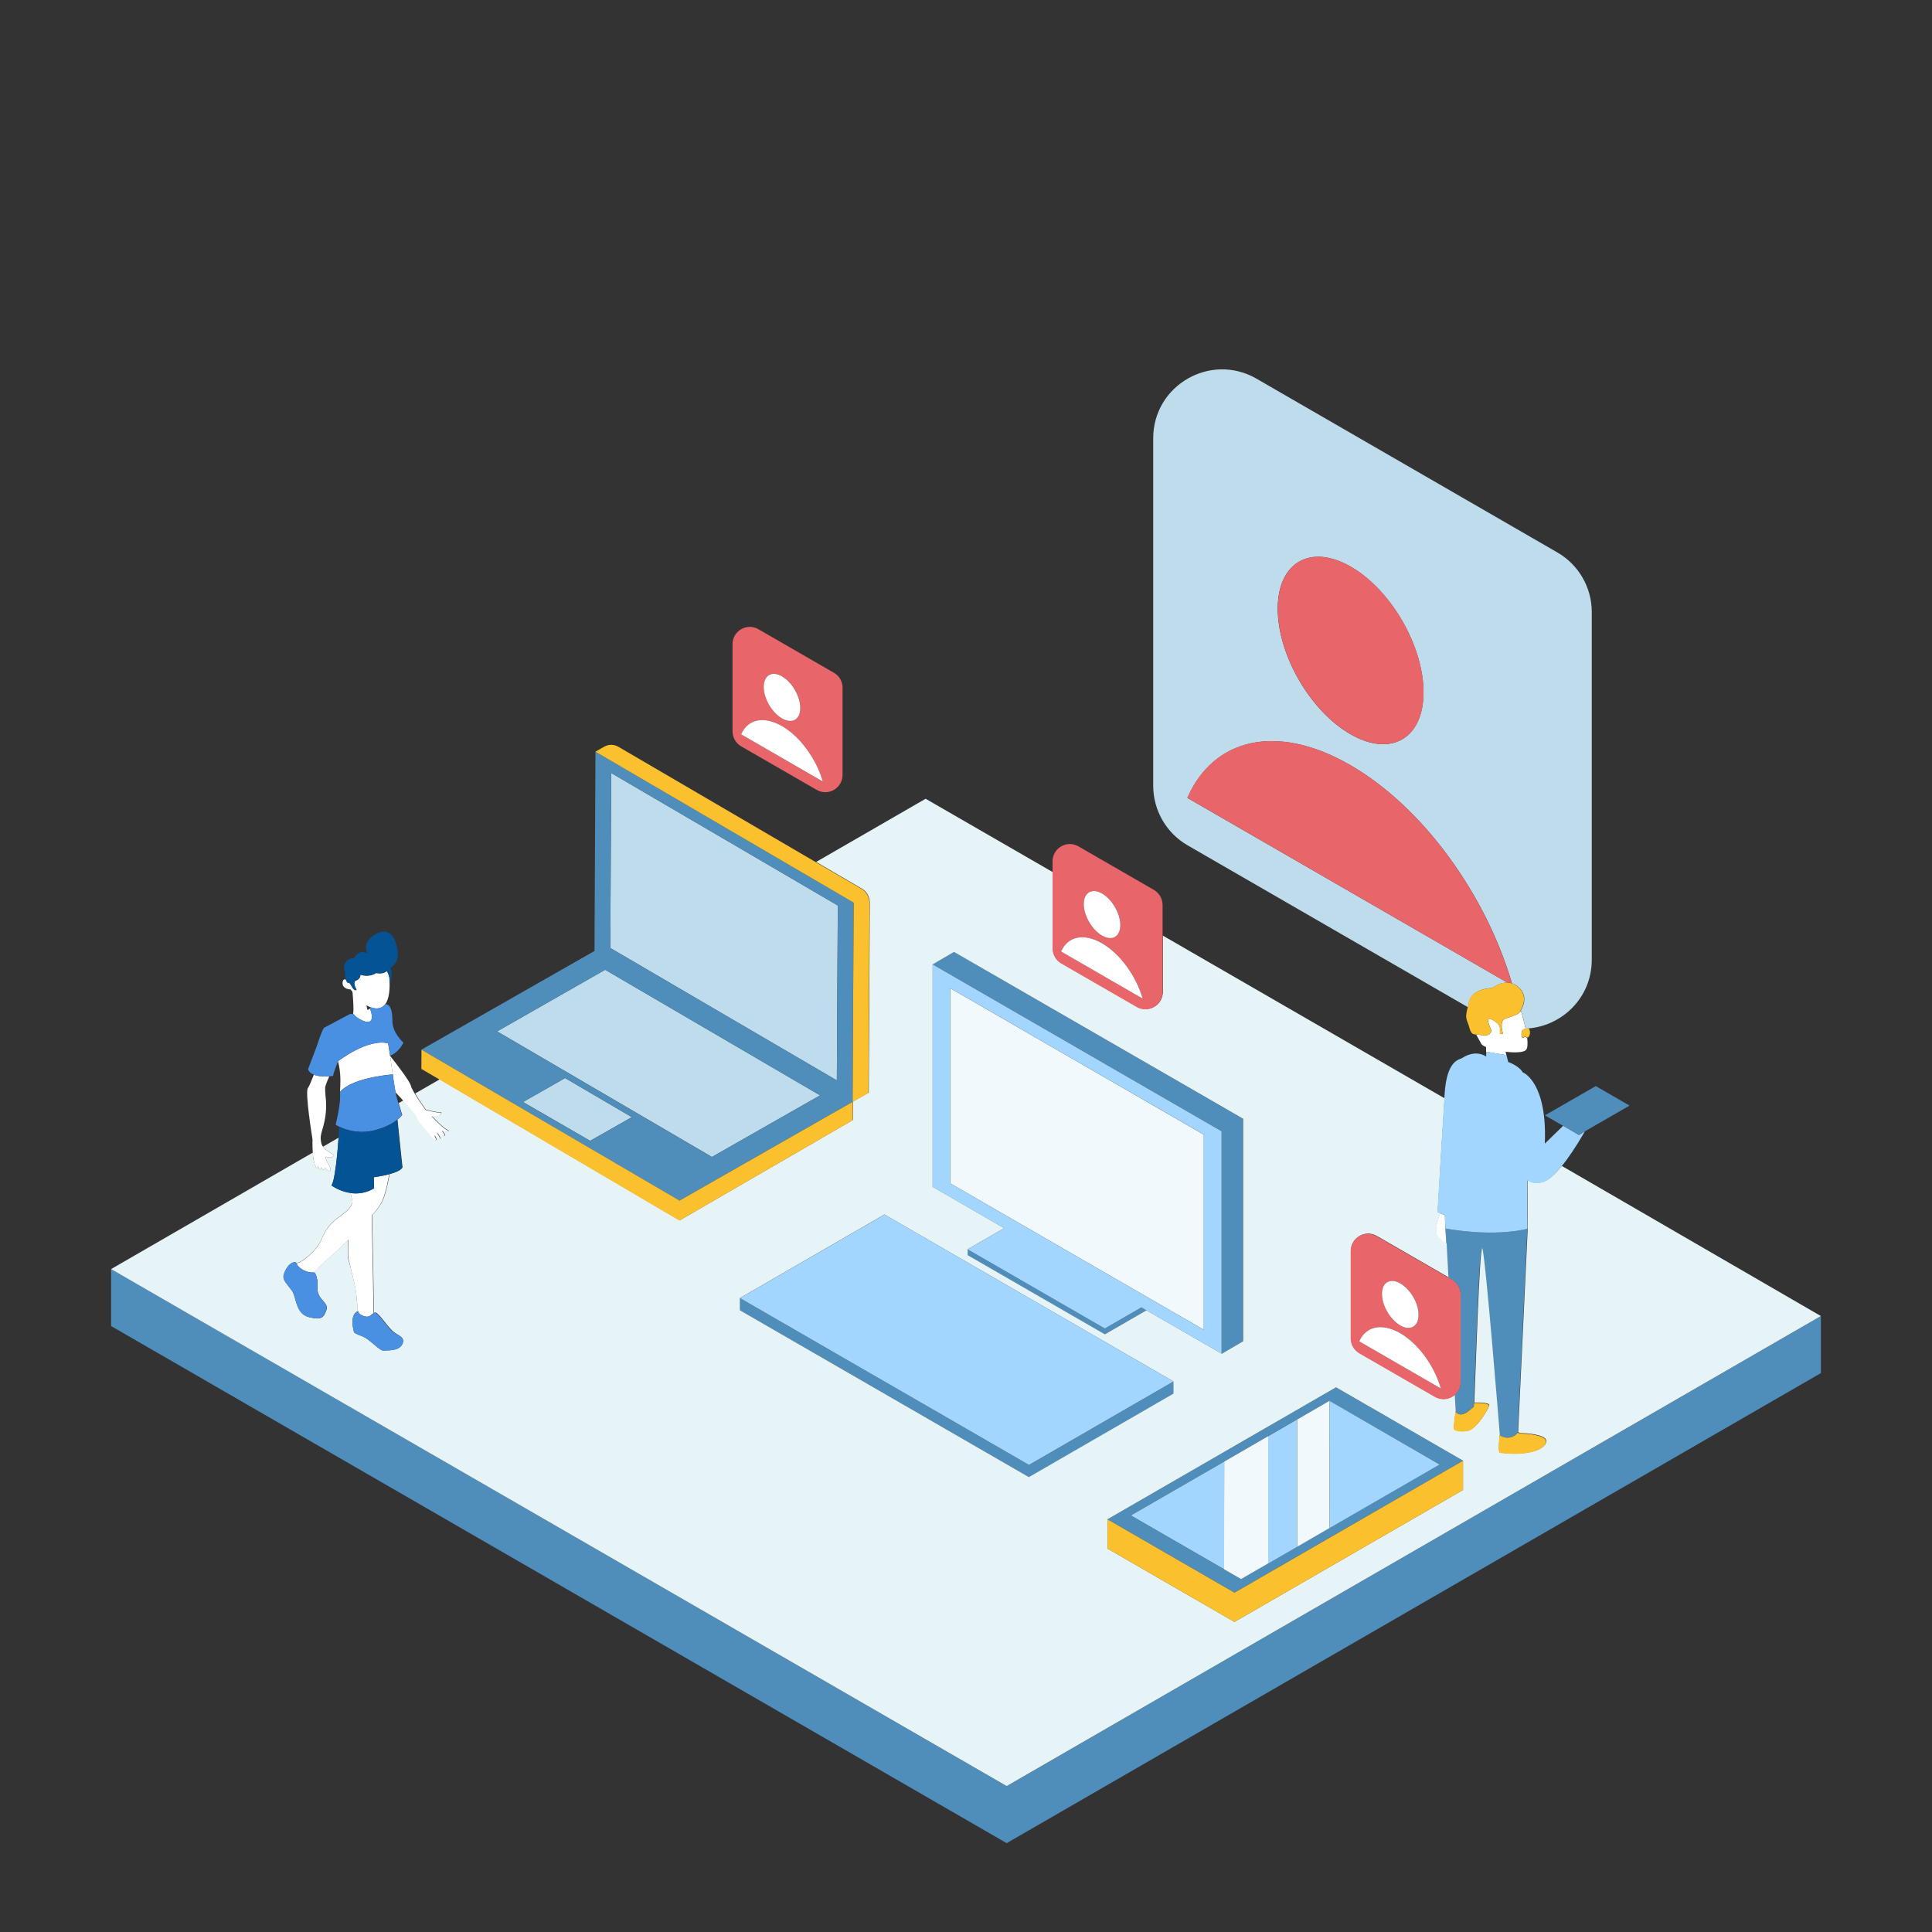 <svg xmlns="http://www.w3.org/2000/svg" width="136" height="136" viewBox="0 0 136 136" fill="none">
  <rect x="0" y="0" width="136" height="136" fill="#333333" stroke="none"/>
  <path d="M128.18 92.644V96.656L70.863 129.745L7.82 93.344V89.332L70.863 125.733L128.18 92.644ZM102.986 102.823L86.897 112.112L77.962 106.951L94.051 97.662L102.986 102.823ZM87.367 111.16L101.341 103.089L93.575 98.607L79.601 106.679L87.367 111.16ZM72.434 103.123L52.088 91.379V92.236L72.434 103.979L82.607 98.104V97.247L72.434 103.123ZM87.503 78.758V94.419L86 95.296V79.635L65.654 67.885L67.157 67.008L87.503 78.758ZM80.703 92.236L77.772 93.929L68.109 88.353V87.945L77.772 93.521L80.349 92.032L76.67 89.903L80.703 92.236ZM101.749 86.483L101.728 86.136L101.932 89.931L102.211 90.094C102.585 90.311 102.816 90.713 102.816 91.148V97.281C102.816 97.669 102.64 97.995 102.381 98.213L102.442 99.355C102.932 99.988 103.707 98.954 103.734 99.036C103.762 99.117 104.108 87.673 104.312 87.897C104.516 88.129 105.55 101.021 105.55 101.021C106.325 101.511 106.842 100.851 106.842 100.851L107.522 86.347L107.515 86.497C105.53 86.952 103.231 86.735 101.749 86.483ZM112.33 76.453L108.753 78.513L111.133 79.887L114.71 77.827L112.33 76.453Z" fill="#4F8EBA"/>
  <path d="M25.915 92.675C25.922 92.675 25.922 92.675 25.929 92.675C25.936 92.675 25.942 92.675 25.949 92.668C25.936 92.668 25.929 92.668 25.915 92.675ZM25.97 92.654C25.97 92.654 25.963 92.654 25.963 92.661C25.956 92.661 25.956 92.661 25.949 92.668C25.956 92.661 25.963 92.661 25.97 92.654ZM26.33 83.644C26.289 83.671 26.241 83.692 26.201 83.719C26.248 83.699 26.289 83.671 26.33 83.644ZM26.003 92.641C25.997 92.641 25.997 92.647 25.99 92.647C25.983 92.647 25.983 92.654 25.976 92.654C25.99 92.647 25.997 92.647 26.003 92.641ZM26.167 83.739C26.133 83.753 26.105 83.767 26.072 83.787C26.099 83.767 26.133 83.753 26.167 83.739ZM25.698 79.666C25.711 79.666 25.725 79.666 25.745 79.666C25.732 79.666 25.711 79.666 25.698 79.666ZM25.364 83.984C25.398 83.977 25.439 83.971 25.473 83.964C25.439 83.977 25.398 83.984 25.364 83.984ZM25.31 83.991C25.29 83.991 25.269 83.998 25.249 83.998C25.269 83.998 25.29 83.998 25.31 83.991ZM26.072 92.6C26.058 92.607 26.051 92.613 26.044 92.62C26.044 92.62 26.038 92.62 26.038 92.627C26.051 92.613 26.065 92.607 26.072 92.6ZM25.908 92.675C25.888 92.681 25.867 92.681 25.847 92.681C25.861 92.681 25.867 92.681 25.881 92.681C25.888 92.681 25.888 92.681 25.895 92.681C25.901 92.675 25.901 92.675 25.908 92.675ZM26.745 82.794H26.738C26.738 82.794 26.738 82.794 26.745 82.794ZM26.84 82.774C26.833 82.774 26.826 82.774 26.82 82.781C26.82 82.781 26.826 82.781 26.84 82.774ZM26.412 82.849C26.405 82.849 26.398 82.849 26.391 82.849C26.405 82.849 26.412 82.849 26.412 82.849ZM26.928 82.76C26.922 82.76 26.908 82.767 26.901 82.767C26.908 82.76 26.915 82.76 26.928 82.76ZM26.52 82.828C26.514 82.828 26.507 82.828 26.5 82.828C26.507 82.835 26.514 82.835 26.52 82.828ZM27.207 82.699C27.2 82.699 27.187 82.706 27.18 82.706C27.187 82.706 27.194 82.699 27.207 82.699ZM27.35 79.197C27.336 79.204 27.329 79.211 27.316 79.217C27.323 79.211 27.336 79.204 27.35 79.197ZM27.302 82.679C27.296 82.679 27.289 82.685 27.282 82.685C27.282 82.679 27.296 82.679 27.302 82.679ZM26.092 79.619C26.105 79.619 26.126 79.612 26.14 79.612C26.126 79.612 26.112 79.612 26.092 79.619ZM27.112 82.719C27.098 82.719 27.091 82.726 27.078 82.726C27.091 82.726 27.098 82.726 27.112 82.719ZM102.667 97.883C102.674 97.877 102.674 97.87 102.68 97.856C102.674 97.863 102.667 97.87 102.667 97.883ZM102.714 97.788C102.708 97.795 102.708 97.809 102.701 97.815C102.701 97.809 102.708 97.802 102.714 97.788ZM102.64 97.917C102.633 97.924 102.633 97.931 102.626 97.938C102.633 97.931 102.64 97.924 102.64 97.917ZM26.378 82.849C26.371 82.849 26.371 82.849 26.364 82.849C26.364 82.855 26.371 82.855 26.378 82.849ZM102.776 97.618C102.769 97.639 102.762 97.652 102.755 97.673C102.762 97.659 102.769 97.639 102.776 97.618ZM102.816 97.387C102.816 97.407 102.816 97.421 102.81 97.441C102.816 97.421 102.816 97.401 102.816 97.387ZM102.782 97.591C102.789 97.577 102.789 97.564 102.796 97.543C102.789 97.557 102.789 97.577 102.782 97.591ZM102.803 97.516C102.803 97.503 102.81 97.482 102.81 97.469C102.803 97.482 102.803 97.496 102.803 97.516ZM79.506 68.297C79.356 68.072 79.2 67.861 79.037 67.664C79.2 67.868 79.356 68.079 79.506 68.297ZM79.839 68.847C79.785 68.752 79.737 68.664 79.683 68.569C79.73 68.657 79.785 68.752 79.839 68.847ZM78.397 67.005C78.472 67.073 78.547 67.141 78.615 67.215C78.54 67.141 78.472 67.066 78.397 67.005ZM25.521 83.957C25.548 83.95 25.575 83.943 25.602 83.943C25.575 83.95 25.548 83.957 25.521 83.957ZM79.037 67.664C78.901 67.501 78.765 67.351 78.615 67.209C78.758 67.351 78.901 67.508 79.037 67.664ZM78.282 66.903C78.207 66.841 78.132 66.773 78.051 66.719C78.126 66.78 78.207 66.841 78.282 66.903ZM76.663 64.897C76.602 64.795 76.555 64.693 76.507 64.584C76.555 64.693 76.609 64.795 76.663 64.897ZM76.419 65.991C76.351 65.985 76.276 65.978 76.208 65.978C76.276 65.978 76.351 65.978 76.419 65.991ZM76.963 65.318C77.037 65.407 77.112 65.488 77.194 65.563C77.112 65.488 77.031 65.407 76.963 65.318ZM76.752 66.053C76.677 66.032 76.602 66.019 76.528 66.005C76.602 66.019 76.67 66.032 76.752 66.053ZM100.198 95.327C100.144 95.252 100.083 95.177 100.022 95.109C100.083 95.184 100.137 95.252 100.198 95.327ZM20.89 89.003C20.91 89.03 20.931 89.064 20.965 89.105C20.951 89.084 20.938 89.071 20.931 89.057C20.924 89.05 20.924 89.043 20.917 89.037C20.904 89.023 20.897 89.009 20.89 89.003ZM21.087 89.241C21.108 89.261 21.128 89.281 21.155 89.295C21.128 89.275 21.108 89.261 21.087 89.241ZM21.175 89.309C21.23 89.349 21.284 89.383 21.346 89.417C21.311 89.404 21.284 89.383 21.257 89.363C21.25 89.356 21.244 89.349 21.23 89.349C21.209 89.336 21.196 89.322 21.175 89.309ZM21.087 89.234C21.08 89.227 21.08 89.227 21.073 89.22C21.06 89.207 21.046 89.193 21.033 89.179C21.046 89.2 21.067 89.213 21.087 89.234ZM20.971 89.111L20.965 89.105C20.965 89.105 20.965 89.111 20.971 89.111ZM20.971 89.118C20.985 89.132 20.992 89.145 21.006 89.159L21.012 89.166C20.999 89.152 20.985 89.132 20.971 89.118ZM24.759 83.991C24.766 83.991 24.773 83.991 24.786 83.991C24.779 83.991 24.773 83.991 24.759 83.991ZM97.9 90.172C97.968 90.165 98.043 90.165 98.124 90.179C98.049 90.165 97.975 90.159 97.9 90.172ZM98.247 90.199C98.322 90.22 98.396 90.247 98.471 90.288C98.396 90.254 98.322 90.22 98.247 90.199ZM96.37 93.627C96.451 93.579 96.533 93.545 96.621 93.511C96.533 93.538 96.451 93.579 96.37 93.627ZM100.491 95.741C100.899 96.36 101.225 97.047 101.422 97.734C101.225 97.054 100.906 96.36 100.491 95.741ZM96.139 93.783C96.18 93.749 96.213 93.722 96.254 93.695C96.22 93.722 96.18 93.749 96.139 93.783ZM102.436 98.169L102.429 98.176C102.436 98.169 102.436 98.169 102.436 98.169ZM98.539 90.322C98.546 90.329 98.559 90.335 98.566 90.335C98.662 90.39 98.75 90.458 98.838 90.526C98.75 90.451 98.655 90.39 98.566 90.335C98.559 90.335 98.553 90.329 98.539 90.322ZM100.239 95.388C100.294 95.463 100.348 95.537 100.402 95.612C100.355 95.537 100.3 95.463 100.239 95.388ZM97.499 92.029C97.546 92.131 97.594 92.239 97.655 92.341C97.594 92.239 97.54 92.137 97.499 92.029ZM97.655 92.341C97.716 92.443 97.778 92.539 97.846 92.634C97.778 92.539 97.71 92.443 97.655 92.341ZM99.777 93.008C99.811 92.919 99.831 92.824 99.845 92.715C99.831 92.817 99.811 92.919 99.777 93.008ZM99.852 92.566C99.852 92.62 99.852 92.668 99.845 92.715C99.852 92.661 99.852 92.613 99.852 92.566C99.852 92.464 99.845 92.362 99.824 92.253C99.845 92.355 99.852 92.464 99.852 92.566ZM97.948 92.763C97.981 92.804 98.022 92.851 98.063 92.892C98.022 92.851 97.981 92.811 97.948 92.763ZM99.382 94.449C99.308 94.381 99.233 94.32 99.158 94.259C99.233 94.313 99.308 94.381 99.382 94.449ZM27.527 79.102C27.52 79.102 27.52 79.109 27.513 79.109C27.52 79.109 27.527 79.109 27.527 79.102ZM27.411 79.17C27.418 79.163 27.431 79.163 27.438 79.156C27.431 79.156 27.425 79.163 27.411 79.17ZM25.371 79.673C25.358 79.673 25.344 79.673 25.33 79.673C25.344 79.666 25.358 79.673 25.371 79.673ZM25.201 79.659C25.188 79.659 25.174 79.659 25.16 79.659C25.181 79.659 25.194 79.659 25.201 79.659ZM25.065 84.005C25.052 84.005 25.045 84.005 25.031 84.005C25.045 84.005 25.058 84.005 25.065 84.005ZM26.466 79.53C26.48 79.523 26.5 79.523 26.514 79.517C26.5 79.523 26.486 79.523 26.466 79.53ZM26.609 79.489C26.629 79.483 26.643 79.476 26.663 79.476C26.643 79.483 26.622 79.483 26.609 79.489ZM26.915 79.387C26.894 79.394 26.881 79.401 26.86 79.408C26.881 79.401 26.901 79.394 26.915 79.387ZM24.868 79.619C24.854 79.619 24.841 79.612 24.827 79.612C24.848 79.619 24.854 79.619 24.868 79.619ZM26.983 79.36C26.996 79.353 27.017 79.347 27.03 79.34C27.017 79.347 27.003 79.353 26.983 79.36ZM73.542 88.098L79.438 91.505L77.527 90.403L73.542 88.098ZM128.18 92.641L70.863 125.729L7.82 89.336L22.019 81.135C22.053 81.604 22.134 82.101 22.325 82.25C22.325 82.25 22.399 82.271 22.372 82.06C22.372 82.06 22.57 82.57 22.604 82.182C22.604 82.182 22.903 82.543 22.855 82.182C22.855 82.182 23.181 82.597 23.256 82.359C23.331 82.114 22.95 81.89 22.916 81.414C22.916 81.414 23.44 81.618 23.467 81.291C23.467 81.291 22.869 80.924 22.814 80.802C22.801 80.768 22.773 80.741 22.746 80.713L23.834 80.088C23.773 80.931 23.685 81.903 23.562 82.611C23.549 82.706 23.528 82.794 23.515 82.876C23.515 82.876 23.515 82.876 23.515 82.883C23.508 82.923 23.494 82.964 23.488 82.998C23.481 83.032 23.474 83.073 23.46 83.1V83.107C23.453 83.141 23.44 83.168 23.433 83.202C23.433 83.209 23.433 83.209 23.426 83.216C23.419 83.243 23.413 83.27 23.399 83.291V83.297C23.392 83.325 23.379 83.345 23.372 83.365C23.372 83.372 23.365 83.372 23.365 83.379C23.358 83.399 23.345 83.42 23.338 83.44C23.338 83.44 23.895 83.862 24.684 83.971C24.759 84.311 24.8 84.528 24.8 84.528C24.8 84.528 24.807 84.569 24.814 84.644C24.732 84.861 24.569 85.133 24.249 85.371C23.61 85.841 23.046 86.235 22.665 87.167C22.284 88.098 21.298 88.771 21.019 88.873C20.978 88.887 20.924 88.907 20.869 88.935C20.876 88.948 20.883 88.962 20.89 88.975C20.842 88.901 20.829 88.853 20.829 88.853C20.332 88.785 19.951 89.608 19.958 89.887C19.965 90.159 20.224 90.41 20.55 90.845C20.876 91.281 20.788 92.471 21.74 92.715C22.692 92.96 22.794 92.709 22.984 92.205C23.1 91.906 22.841 91.702 22.617 91.417C22.597 91.396 22.583 91.369 22.563 91.349C22.563 91.342 22.556 91.342 22.556 91.335C22.542 91.308 22.522 91.287 22.508 91.26C22.508 91.26 22.508 91.253 22.502 91.253C22.488 91.226 22.474 91.206 22.461 91.179C22.461 91.172 22.454 91.172 22.454 91.165C22.44 91.138 22.427 91.111 22.42 91.083C22.42 91.083 22.42 91.077 22.413 91.077C22.399 91.043 22.386 91.009 22.379 90.975C22.379 90.968 22.379 90.968 22.379 90.961C22.372 90.927 22.366 90.893 22.359 90.859C22.352 90.832 22.352 90.798 22.352 90.771C22.352 90.764 22.352 90.757 22.352 90.75C22.352 90.716 22.352 90.675 22.352 90.641C22.359 90.492 22.359 90.369 22.352 90.254C22.352 90.254 22.352 90.254 22.352 90.247C22.352 90.247 22.352 90.247 22.352 90.24C22.352 90.22 22.345 90.199 22.345 90.179C22.345 90.165 22.345 90.152 22.338 90.138C22.338 90.118 22.331 90.097 22.331 90.077C22.331 90.07 22.331 90.057 22.325 90.05C22.304 89.921 22.27 89.819 22.243 89.744C22.223 89.696 22.202 89.655 22.182 89.628C22.168 89.608 22.162 89.601 22.155 89.594C22.148 89.587 22.141 89.581 22.141 89.581C22.134 89.581 22.121 89.581 22.114 89.581C22.209 89.295 23.916 87.949 24.514 87.262C24.467 87.874 24.474 88.527 24.535 88.703C24.643 89.009 25.174 91.083 25.106 91.478C25.106 91.478 25.221 92.09 25.154 92.267C25.147 92.287 25.14 92.307 25.126 92.328C24.956 92.423 24.65 92.743 24.922 93.783C24.922 93.783 24.99 93.885 25.5 94.062C26.01 94.245 26.724 95.102 26.989 95.068C27.255 95.034 28.078 95.136 28.322 94.613C28.567 94.089 27.982 94.028 27.615 93.674C27.608 93.667 27.595 93.654 27.588 93.647C27.52 93.579 27.452 93.504 27.377 93.416C27.35 93.382 27.316 93.348 27.289 93.314C27.262 93.28 27.227 93.239 27.2 93.205C27.18 93.178 27.153 93.151 27.132 93.117C27.085 93.055 27.037 93.001 26.989 92.94C26.976 92.919 26.956 92.906 26.942 92.885C26.942 92.885 26.942 92.885 26.942 92.879C26.928 92.858 26.915 92.845 26.894 92.824C26.894 92.824 26.894 92.824 26.894 92.817C26.881 92.797 26.867 92.783 26.847 92.763C26.718 92.613 26.602 92.491 26.52 92.43C26.5 92.416 26.486 92.409 26.473 92.403C26.466 92.403 26.459 92.396 26.452 92.396C26.445 92.396 26.439 92.396 26.432 92.396C26.418 92.396 26.405 92.396 26.398 92.396H26.391C26.384 92.396 26.371 92.403 26.364 92.403H26.357C26.35 92.403 26.337 92.409 26.33 92.416C26.323 92.416 26.316 92.423 26.316 92.423C26.316 92.416 26.316 92.416 26.316 92.409C26.323 92.253 26.276 89.513 26.276 89.513L26.207 86.16C26.207 86.16 26.214 85.868 26.221 85.494C26.364 85.378 26.561 85.154 26.82 84.739C27.064 84.338 27.268 83.529 27.425 82.645C27.84 82.536 28.234 82.379 28.336 82.175L28.261 81.489L27.982 78.816C28.234 78.619 28.329 78.463 28.316 78.463C28.302 78.463 28.173 78.027 28.064 77.653L28.404 77.456C28.893 77.993 29.315 78.49 29.315 78.578C29.315 78.789 30.104 79.653 30.104 79.653C30.104 79.653 30.546 80.292 30.675 80.258C30.804 80.224 30.593 79.891 30.593 79.891C30.593 79.891 30.811 80.115 30.961 80.149C31.11 80.19 30.777 79.721 30.777 79.721C30.777 79.721 31.172 79.945 31.301 79.945C31.437 79.952 31.144 79.605 31.144 79.605C31.518 79.714 31.722 79.625 31.464 79.517C31.206 79.408 30.403 78.558 30.403 78.558C31.083 78.68 31.158 78.259 31.015 78.299C30.872 78.34 29.982 78.116 29.982 78.116C29.982 78.116 29.533 77.497 29.227 76.973L30.961 75.974L47.845 85.902L60.031 78.843L60.038 77.545L61.153 76.912L61.227 63.543C61.227 63.135 61.017 62.755 60.663 62.551L57.453 60.674L65.158 56.227L74.114 61.395V66.746C74.114 67.181 74.345 67.583 74.719 67.8L80.036 70.867C80.846 71.336 81.859 70.751 81.859 69.813V65.862L101.688 77.313C101.518 79.897 101.205 85.317 101.205 85.317L101.388 85.385C101.266 85.739 101.048 86.378 101.116 86.738C101.164 86.997 101.531 87.33 101.83 87.534L101.769 86.351L101.96 89.907L102.238 90.07L96.921 87.003C96.112 86.534 95.098 87.119 95.098 88.057V94.191C95.098 94.626 95.329 95.027 95.704 95.245L101.021 98.312C101.497 98.584 102.041 98.495 102.408 98.189L102.47 99.318C102.408 99.828 102.334 100.481 102.347 100.549C102.368 100.658 102.735 100.807 103.34 100.699C103.945 100.59 104.72 99.25 104.829 98.951C104.911 98.727 104.176 98.72 103.782 98.727C103.857 96.972 104.156 87.663 104.34 87.874C104.544 88.105 105.577 100.998 105.577 100.998C105.577 100.998 105.577 100.991 105.577 100.977C105.543 101.29 105.455 102.181 105.584 102.235C105.734 102.303 108.046 102.535 108.732 101.719C109.426 100.896 106.964 100.875 106.964 100.875C106.964 100.875 106.924 100.835 106.869 100.787L107.549 86.323C107.549 86.323 107.542 84.889 107.522 83.059C107.808 83.25 108.195 83.345 108.671 83.175C109.059 83.039 109.508 82.604 109.943 82.073L128.18 92.641ZM65.654 83.542L70.693 86.453L68.116 87.942V88.35L77.779 93.926L80.71 92.233L86.007 95.293L87.51 94.415V78.755L67.157 67.011L65.654 67.889V83.542ZM72.427 103.976L82.6 98.101V97.244L62.261 85.494L52.088 91.376V92.233L72.427 103.976ZM102.986 102.82L94.051 97.659L77.962 106.948V109.008L86.897 114.169L102.986 104.881V102.82Z" fill="#E6F4F7"/>
  <path d="M93.582 98.606L93.595 107.562L91.304 108.888V99.925L93.582 98.606ZM86.176 102.884L86.163 110.466L87.366 111.159L89.27 110.058V101.095L86.176 102.884ZM66.898 69.57V83.306L84.742 93.608V79.872L66.898 69.57Z" fill="#F2F9FD"/>
  <path d="M103.421 70.515C103.638 69.543 105.053 69.556 105.053 69.556C105.053 69.556 105.529 69.162 106.107 69.169L83.585 56.167C85.414 51.992 89.868 50.863 95.057 53.862C100.204 56.834 104.604 63.008 106.433 69.223C106.576 69.271 106.725 69.346 106.868 69.468C107.711 70.182 107.059 71.107 107.059 71.107C107.059 71.107 107.256 71.739 107.399 72.406C109.853 72.304 112.05 70.311 112.05 67.557V43.084C112.05 41.35 111.125 39.752 109.629 38.889L88.447 26.655C85.217 24.792 81.178 27.125 81.178 30.851V55.31C81.178 57.044 82.103 58.642 83.599 59.506L103.339 70.903C103.353 70.801 103.387 70.665 103.421 70.515ZM95.091 39.895C97.926 41.527 100.211 45.491 100.204 48.748C100.197 52.006 97.892 53.318 95.057 51.679C92.221 50.047 89.936 46.083 89.943 42.826C89.957 39.575 92.262 38.263 95.091 39.895ZM58.976 63.742L58.908 76.057L42.962 66.734L43.023 54.413L58.976 63.742ZM42.601 68.264L34.992 72.603L50.115 81.443L57.731 77.105L42.601 68.264ZM39.779 75.887L36.815 77.574L41.541 80.307L44.478 78.641L39.779 75.887Z" fill="#BEDCEB"/>
  <path d="M41.916 52.906L41.848 66.942L60.011 77.563L60.085 63.535L41.916 52.906ZM58.909 76.053L42.963 66.737L43.024 54.416L58.977 63.745L58.909 76.053ZM41.848 66.942L29.662 73.891L47.825 84.513L60.011 77.563L41.848 66.942ZM41.542 80.31L36.816 77.577L39.781 75.89L44.486 78.644L41.542 80.31ZM34.993 72.606L42.602 68.267L57.726 77.108L50.11 81.446L34.993 72.606Z" fill="#4F8EBA"/>
  <path d="M89.951 42.824C89.957 39.567 92.263 38.255 95.098 39.893C97.934 41.525 100.218 45.49 100.212 48.747C100.205 52.004 97.9 53.316 95.064 51.678C92.228 50.046 89.937 46.081 89.951 42.824ZM106.427 69.215C104.598 63 100.198 56.825 95.05 53.854C89.855 50.855 85.401 51.984 83.579 56.159L106.1 69.167C106.209 69.167 106.318 69.181 106.427 69.215ZM59.31 48.407V54.547C59.31 55.486 58.297 56.071 57.487 55.601L52.17 52.535C51.796 52.317 51.565 51.916 51.565 51.48V45.347C51.565 44.408 52.578 43.824 53.387 44.293L58.705 47.36C59.078 47.571 59.31 47.972 59.31 48.407ZM53.768 48.346C53.768 49.162 54.339 50.154 55.053 50.569C55.76 50.977 56.338 50.651 56.345 49.835C56.345 49.019 55.774 48.026 55.06 47.611C54.346 47.197 53.768 47.53 53.768 48.346ZM57.909 55.01C57.46 53.439 56.345 51.868 55.046 51.113C53.74 50.358 52.625 50.644 52.17 51.691L57.909 55.01ZM81.838 63.7V69.834C81.838 70.772 80.825 71.357 80.016 70.888L74.698 67.821C74.324 67.603 74.093 67.202 74.093 66.767V60.633C74.093 59.695 75.106 59.11 75.915 59.579L81.233 62.646C81.6 62.864 81.838 63.265 81.838 63.7ZM76.289 63.632C76.289 64.448 76.861 65.441 77.575 65.856C78.282 66.264 78.86 65.937 78.867 65.121C78.873 64.305 78.295 63.312 77.581 62.898C76.874 62.49 76.296 62.816 76.289 63.632ZM80.437 70.296C79.989 68.725 78.873 67.154 77.575 66.4C76.269 65.645 75.154 65.93 74.698 66.978L80.437 70.296ZM102.823 91.145V97.278C102.823 98.217 101.81 98.802 101 98.332L95.683 95.266C95.309 95.048 95.078 94.647 95.078 94.212V88.071C95.078 87.133 96.091 86.548 96.9 87.017L102.218 90.084C102.592 90.308 102.823 90.71 102.823 91.145ZM97.281 91.077C97.281 91.893 97.852 92.886 98.566 93.3C99.28 93.715 99.851 93.382 99.858 92.566C99.858 91.75 99.287 90.757 98.573 90.343C97.859 89.934 97.281 90.261 97.281 91.077ZM101.429 97.741C100.98 96.17 99.865 94.599 98.566 93.844C97.26 93.09 96.145 93.375 95.69 94.422L101.429 97.741Z" fill="#E8666A"/>
  <path d="M55.053 47.612C55.76 48.02 56.338 49.02 56.338 49.836C56.338 50.652 55.76 50.985 55.046 50.57C54.332 50.155 53.761 49.163 53.761 48.347C53.767 47.531 54.345 47.197 55.053 47.612ZM52.169 51.692L57.915 55.011C57.467 53.44 56.351 51.869 55.053 51.114C53.74 50.359 52.625 50.645 52.169 51.692ZM76.289 63.633C76.289 64.449 76.86 65.442 77.574 65.857C78.288 66.271 78.859 65.938 78.866 65.122C78.866 64.306 78.295 63.313 77.581 62.899C76.874 62.491 76.296 62.817 76.289 63.633ZM74.691 66.979L80.437 70.297C79.988 68.726 78.873 67.155 77.574 66.401C76.269 65.646 75.153 65.931 74.691 66.979ZM97.281 91.078C97.281 91.894 97.852 92.887 98.566 93.301C99.273 93.709 99.851 93.383 99.858 92.567C99.865 91.751 99.287 90.758 98.573 90.343C97.859 89.935 97.281 90.262 97.281 91.078ZM95.683 94.423L101.429 97.742C100.98 96.171 99.865 94.6 98.566 93.845C97.253 93.091 96.138 93.376 95.683 94.423ZM23.793 74.703C23.793 74.703 25.874 73.078 27.322 73.445L27.458 74.316C27.458 74.316 27.547 74.948 27.649 75.628C27.016 75.683 24.731 75.941 23.936 76.859C23.956 76.281 24.024 75.581 23.793 74.703Z" fill="white"/>
  <path d="M101.81 87.556C101.51 87.352 101.143 87.019 101.096 86.76C101.028 86.4 101.245 85.761 101.368 85.407L101.714 85.536C101.721 85.89 101.728 86.087 101.728 86.087V86.148L101.81 87.556ZM105.924 71.725C105.529 71.882 105.801 72.773 105.801 72.773H105.59L105.584 72.46C105.584 72.46 105.692 72.12 105.053 71.787C104.414 71.453 104.999 72.528 104.999 72.528C104.849 73.079 104.339 72.827 103.911 72.827C104.054 73.099 104.203 73.33 104.264 73.466C104.305 73.548 104.434 73.629 104.611 73.711V74.037L106.039 74.275C106.019 74.194 106.005 74.112 105.985 74.037C106.638 74.112 107.256 74.099 107.426 73.901C107.542 73.765 107.549 73.432 107.501 73.051C107.426 73.038 107.352 72.929 107.29 73.011C107.195 73.14 107.059 73.004 107.114 72.664C107.141 72.494 107.27 72.433 107.392 72.419C107.25 71.746 107.052 71.113 107.052 71.113C107.08 71.385 106.325 71.569 105.924 71.725ZM24.684 69.651C24.684 69.651 24.732 69.719 24.813 69.828C24.847 70.202 24.922 71.086 24.854 71.392C24.908 71.406 24.956 71.426 24.963 71.467C24.976 71.569 26.629 72.718 26.058 70.998C25.989 71.032 25.922 71.066 25.867 71.1C25.847 70.991 25.82 70.875 25.792 70.767C25.908 70.835 26.023 70.889 26.146 70.93C26.241 70.964 26.343 70.984 26.445 70.991C26.724 71.005 26.928 70.909 27.078 70.739C27.411 70.352 27.465 69.577 27.404 68.815C27.363 68.631 27.295 68.468 27.234 68.359C27.118 68.468 26.894 68.577 26.472 68.502C26.472 68.502 26.03 68.835 25.371 68.618C25.371 68.618 25.384 68.924 25.072 69.026C24.759 69.135 25.099 69.692 25.099 69.692C25.099 69.692 24.942 69.801 24.759 69.447C24.575 69.094 24.514 69.182 24.487 69.196C24.473 69.203 24.385 69.087 24.323 68.937C24.221 68.924 24.126 68.971 24.113 69.182C24.092 69.645 24.684 69.651 24.684 69.651ZM31.443 79.539C31.185 79.43 30.382 78.58 30.382 78.58C31.062 78.702 31.137 78.281 30.994 78.321C30.852 78.362 29.961 78.138 29.961 78.138C29.961 78.138 29.015 76.825 28.92 76.424C28.846 76.098 27.839 74.799 27.458 74.323C27.465 74.35 27.547 74.969 27.649 75.629C27.655 75.656 27.655 75.69 27.662 75.717C27.662 75.737 27.669 75.758 27.669 75.785C27.676 75.853 27.689 75.914 27.696 75.982C27.696 76.003 27.703 76.023 27.703 76.043C27.724 76.193 27.751 76.336 27.771 76.472C27.778 76.499 27.778 76.526 27.785 76.553C27.805 76.676 27.826 76.785 27.839 76.887C28.499 77.594 29.281 78.464 29.281 78.587C29.281 78.797 30.07 79.661 30.07 79.661C30.07 79.661 30.512 80.3 30.641 80.266C30.77 80.232 30.559 79.899 30.559 79.899C30.559 79.899 30.777 80.123 30.926 80.157C31.076 80.198 30.743 79.729 30.743 79.729C30.743 79.729 31.137 79.953 31.266 79.953C31.402 79.96 31.11 79.613 31.11 79.613C31.497 79.736 31.701 79.641 31.443 79.539ZM25.099 91.479C25.099 91.479 25.214 92.091 25.146 92.268C25.14 92.289 25.133 92.309 25.119 92.329C25.167 92.302 25.201 92.295 25.214 92.295H25.221C25.221 92.52 25.581 92.669 25.833 92.683C25.84 92.683 25.84 92.683 25.847 92.683C25.86 92.683 25.867 92.683 25.881 92.683C25.887 92.683 25.887 92.683 25.894 92.683C25.901 92.683 25.908 92.683 25.915 92.676C25.922 92.676 25.922 92.676 25.928 92.676C25.935 92.676 25.942 92.669 25.949 92.669C25.956 92.669 25.956 92.669 25.962 92.663C25.969 92.663 25.976 92.656 25.983 92.656C25.989 92.656 25.989 92.656 25.996 92.649C26.003 92.649 26.01 92.642 26.017 92.642C26.017 92.642 26.023 92.642 26.023 92.635C26.03 92.629 26.037 92.629 26.044 92.622C26.044 92.622 26.051 92.622 26.051 92.615C26.058 92.608 26.064 92.608 26.071 92.601C26.071 92.601 26.071 92.601 26.078 92.601C26.146 92.554 26.207 92.493 26.268 92.452C26.275 92.445 26.282 92.445 26.289 92.438C26.289 92.431 26.289 92.431 26.289 92.425C26.296 92.268 26.248 89.528 26.248 89.528L26.18 86.175C26.18 86.175 26.187 85.883 26.194 85.509C26.336 85.393 26.534 85.169 26.792 84.754C27.037 84.353 27.241 83.544 27.397 82.66C26.867 82.803 26.316 82.871 26.316 82.871L26.323 83.17L26.336 83.653C25.752 83.999 25.174 84.054 24.684 83.986C24.759 84.326 24.799 84.543 24.799 84.543C24.799 84.543 24.806 84.584 24.813 84.659C24.732 84.877 24.568 85.149 24.249 85.387C23.61 85.856 23.045 86.25 22.664 87.182C22.284 88.113 21.297 88.787 21.019 88.889C20.978 88.902 20.924 88.923 20.869 88.95C20.876 88.963 20.883 88.977 20.89 88.991C20.89 88.997 20.896 89.004 20.903 89.004C20.91 89.011 20.917 89.025 20.924 89.038C20.93 89.045 20.93 89.052 20.937 89.059C20.951 89.072 20.964 89.093 20.978 89.106C20.985 89.113 20.985 89.113 20.991 89.12C21.005 89.133 21.012 89.147 21.026 89.161C21.032 89.167 21.039 89.174 21.046 89.181C21.059 89.195 21.073 89.208 21.087 89.222C21.093 89.229 21.1 89.235 21.1 89.235C21.121 89.256 21.141 89.276 21.168 89.29C21.175 89.297 21.182 89.297 21.189 89.303C21.209 89.317 21.23 89.331 21.25 89.344C21.257 89.351 21.264 89.358 21.277 89.358C21.304 89.378 21.331 89.392 21.366 89.412C21.413 89.439 21.468 89.46 21.522 89.48H21.529C21.556 89.487 21.576 89.501 21.604 89.507C21.61 89.507 21.617 89.507 21.617 89.514C21.644 89.521 21.672 89.528 21.699 89.535C21.706 89.535 21.706 89.535 21.712 89.535C21.746 89.541 21.773 89.548 21.808 89.555C21.814 89.555 21.814 89.555 21.821 89.555C21.848 89.562 21.875 89.562 21.903 89.569C21.91 89.569 21.923 89.569 21.937 89.569C21.964 89.569 21.984 89.575 22.012 89.575C22.025 89.575 22.032 89.575 22.046 89.575C22.073 89.575 22.1 89.575 22.134 89.575C22.229 89.29 23.936 87.943 24.534 87.257C24.487 87.869 24.494 88.521 24.555 88.698C24.63 89.011 25.167 91.092 25.099 91.479ZM22.324 82.252C22.324 82.252 22.399 82.272 22.372 82.061C22.372 82.061 22.569 82.571 22.603 82.184C22.603 82.184 22.902 82.544 22.855 82.184C22.855 82.184 23.181 82.599 23.256 82.361C23.331 82.116 22.95 81.891 22.916 81.415C22.916 81.415 23.439 81.619 23.467 81.293C23.467 81.293 22.868 80.926 22.814 80.803C22.766 80.681 22.617 80.729 22.576 80.178C22.535 79.627 23.018 79.069 22.95 77.519C22.95 77.519 22.868 76.757 22.889 76.553C22.895 76.458 23.018 76.125 23.181 75.765C22.895 75.785 22.433 75.785 22.093 75.649C21.903 76.139 21.746 76.506 21.678 76.587C21.447 76.839 21.998 80.198 21.998 80.198C21.998 80.198 21.937 81.959 22.324 82.252Z" fill="white"/>
  <path d="M86.169 110.464L87.373 111.158L79.608 106.677L87.006 102.406L86.183 102.882L86.169 110.464ZM93.582 98.605L93.595 107.561L91.303 108.887V99.924L89.27 101.101V110.063L87.366 111.165L101.34 103.093L93.582 98.605ZM85.993 79.633V95.294L65.647 83.55V67.883L85.993 79.633ZM84.748 79.871L66.898 69.569V83.305L84.742 93.607V79.871H84.748ZM52.088 91.377L72.433 103.12L82.606 97.245L62.267 85.495L52.088 91.377ZM80.349 92.03L77.772 93.519L68.109 87.943L70.686 86.454L80.349 92.03ZM111.561 79.647C111.078 80.49 109.663 82.85 108.65 83.203C108.174 83.366 107.793 83.271 107.501 83.088C107.521 84.91 107.528 86.352 107.528 86.352L107.521 86.501C105.529 86.957 103.231 86.739 101.748 86.481L101.728 86.086C101.728 86.086 101.721 85.882 101.714 85.536L101.184 85.338C101.184 85.338 101.531 79.354 101.694 76.968C101.857 74.581 102.741 74.601 102.911 74.486C103.924 73.826 104.618 74.377 104.618 74.377V74.03L106.046 74.268C106.107 74.52 106.168 74.758 106.168 74.758C106.168 74.758 106.923 75.009 107.209 75.512L107.222 75.499C107.277 75.526 108.922 76.247 108.745 80.504L110.031 79.252L111.146 79.898L111.561 79.647Z" fill="#A3D6FF"/>
  <path d="M28.321 94.622C28.076 95.139 27.253 95.05 26.988 95.078C26.723 95.105 26.009 94.248 25.499 94.071C24.989 93.888 24.921 93.792 24.921 93.792C24.554 92.398 25.227 92.303 25.227 92.303C25.227 92.528 25.587 92.677 25.839 92.691C25.846 92.691 25.846 92.691 25.853 92.691C26.05 92.691 26.172 92.507 26.308 92.439C26.315 92.432 26.329 92.432 26.335 92.426H26.342C26.349 92.426 26.363 92.419 26.369 92.419H26.376C26.39 92.419 26.397 92.419 26.41 92.419C26.417 92.419 26.424 92.419 26.431 92.419C26.438 92.419 26.444 92.426 26.451 92.426C26.465 92.432 26.485 92.446 26.499 92.453C26.587 92.514 26.696 92.636 26.825 92.786C26.839 92.806 26.852 92.82 26.873 92.84C26.873 92.84 26.873 92.84 26.873 92.847C26.886 92.868 26.9 92.881 26.92 92.902C26.92 92.902 26.92 92.902 26.92 92.908C26.934 92.929 26.954 92.942 26.968 92.963C27.015 93.024 27.063 93.078 27.111 93.14C27.131 93.167 27.158 93.194 27.179 93.228C27.213 93.262 27.24 93.303 27.267 93.337C27.294 93.371 27.328 93.405 27.355 93.439C27.43 93.527 27.505 93.609 27.566 93.67C27.573 93.677 27.587 93.69 27.593 93.697C27.981 94.037 28.566 94.105 28.321 94.622ZM22.555 91.344C22.555 91.338 22.548 91.338 22.548 91.331C22.534 91.304 22.514 91.283 22.5 91.256C22.5 91.256 22.5 91.249 22.493 91.249C22.48 91.222 22.466 91.202 22.453 91.174C22.453 91.168 22.446 91.168 22.446 91.161C22.432 91.134 22.419 91.106 22.412 91.079C22.412 91.079 22.412 91.072 22.405 91.072C22.391 91.038 22.378 91.004 22.371 90.97C22.371 90.964 22.371 90.964 22.371 90.957C22.364 90.923 22.358 90.889 22.351 90.855C22.344 90.828 22.344 90.794 22.344 90.766C22.344 90.76 22.344 90.753 22.344 90.746C22.344 90.712 22.344 90.671 22.344 90.637C22.351 90.488 22.351 90.365 22.344 90.25C22.344 90.25 22.344 90.25 22.344 90.243C22.344 90.243 22.344 90.243 22.344 90.236C22.344 90.216 22.337 90.195 22.337 90.175C22.337 90.161 22.337 90.148 22.33 90.134C22.33 90.114 22.323 90.093 22.323 90.073C22.323 90.066 22.323 90.052 22.317 90.046C22.296 89.916 22.262 89.814 22.235 89.74C22.215 89.692 22.194 89.651 22.174 89.624C22.16 89.604 22.154 89.597 22.147 89.59C22.14 89.583 22.133 89.576 22.133 89.576C22.092 89.576 22.058 89.576 22.024 89.576C22.011 89.576 22.004 89.576 21.99 89.576C21.963 89.576 21.936 89.576 21.915 89.57C21.902 89.57 21.895 89.57 21.881 89.57C21.854 89.57 21.827 89.563 21.8 89.556C21.793 89.556 21.793 89.556 21.786 89.556C21.752 89.549 21.725 89.542 21.691 89.536C21.684 89.536 21.684 89.536 21.677 89.536C21.65 89.529 21.623 89.522 21.596 89.515C21.589 89.515 21.582 89.515 21.582 89.508C21.555 89.502 21.535 89.495 21.507 89.481H21.501C21.446 89.461 21.392 89.434 21.344 89.413C20.943 89.196 20.814 88.849 20.814 88.849C20.317 88.781 19.937 89.604 19.943 89.882C19.95 90.154 20.209 90.406 20.535 90.841C20.861 91.276 20.773 92.466 21.725 92.711C22.677 92.956 22.779 92.704 22.969 92.201C23.085 91.902 22.827 91.698 22.602 91.412C22.589 91.399 22.568 91.372 22.555 91.344ZM23.629 79.172C23.629 79.172 24.805 79.948 26.322 79.574C27.831 79.2 28.314 78.472 28.294 78.472C28.273 78.472 28.015 77.568 27.92 77.241C27.906 77.207 27.893 77.139 27.879 77.051C27.879 77.044 27.879 77.03 27.872 77.024C27.852 76.901 27.825 76.745 27.791 76.561C27.784 76.534 27.784 76.507 27.777 76.48C27.757 76.344 27.729 76.201 27.709 76.051C27.709 76.031 27.702 76.01 27.702 75.99C27.695 75.929 27.682 75.861 27.675 75.793C27.668 75.772 27.668 75.752 27.668 75.725C27.661 75.698 27.662 75.664 27.655 75.636C27.022 75.691 24.738 75.949 23.942 76.867C23.942 76.901 23.942 76.935 23.942 76.969C23.942 77.003 23.942 77.037 23.942 77.071C23.942 77.112 23.942 77.16 23.942 77.2C23.956 77.833 23.629 79.172 23.629 79.172ZM27.621 71.849C27.628 70.652 27.199 70.672 27.104 70.693C26.954 70.89 26.737 70.999 26.444 70.978C26.335 70.972 26.227 70.951 26.125 70.91C26.07 70.924 26.036 70.938 26.036 70.938C26.662 72.74 24.975 71.57 24.955 71.461C24.941 71.352 24.635 71.38 24.635 71.38C24.635 71.38 22.915 72.298 22.82 72.345C22.725 72.393 22.419 73.256 22.378 73.413C22.337 73.569 21.684 75.262 21.684 75.262C21.909 75.976 23.452 75.738 23.452 75.738C23.439 75.582 23.799 74.698 23.799 74.698C23.799 74.698 25.88 73.073 27.328 73.44L27.464 74.31C28.117 74.059 28.396 73.392 28.396 73.392C28.396 73.392 27.614 72.719 27.621 71.849Z" fill="#4A90E2"/>
  <path d="M108.712 101.743C108.019 102.566 105.713 102.328 105.564 102.26C105.435 102.206 105.523 101.315 105.557 101.002C105.557 101.016 105.557 101.023 105.557 101.023C106.332 101.512 106.849 100.853 106.849 100.853V100.819C106.903 100.866 106.944 100.907 106.944 100.907C106.944 100.907 109.406 100.927 108.712 101.743ZM103.762 98.758C103.755 98.948 103.748 99.05 103.741 99.044C103.714 98.955 102.939 99.996 102.449 99.363V99.356C102.388 99.867 102.313 100.519 102.327 100.587C102.347 100.696 102.715 100.846 103.32 100.737C103.925 100.628 104.7 99.288 104.809 98.989C104.884 98.758 104.156 98.751 103.762 98.758ZM104.993 72.531C104.993 72.531 104.401 71.463 105.047 71.789C105.693 72.116 105.577 72.463 105.577 72.463L105.584 72.775H105.795C105.795 72.775 105.523 71.885 105.917 71.728C106.312 71.572 107.073 71.388 107.039 71.103C107.039 71.103 107.692 70.178 106.849 69.464C106.006 68.75 105.033 69.559 105.033 69.559C105.033 69.559 103.626 69.545 103.401 70.518C103.184 71.49 103.143 71.558 103.32 71.993C103.497 72.428 103.463 72.816 103.891 72.823C104.34 72.83 104.843 73.075 104.993 72.531ZM107.638 72.415C107.638 72.415 107.175 72.306 107.121 72.646C107.067 72.986 107.196 73.122 107.298 72.993C107.393 72.864 107.509 73.19 107.645 72.932C107.774 72.68 107.638 72.415 107.638 72.415ZM102.987 102.825V104.885L86.898 114.174L77.963 109.013V106.952L86.898 112.113L102.987 102.825ZM60.643 62.569L43.527 52.566C43.221 52.389 42.847 52.382 42.535 52.559L41.916 52.913L60.092 63.541L60.017 77.569L61.133 76.937L61.207 63.568C61.207 63.153 60.99 62.773 60.643 62.569ZM60.017 77.562L60.011 78.861L47.825 85.92L29.662 75.244L29.669 73.891L47.832 84.512L60.017 77.562Z" fill="#FBC02D"/>
  <path d="M28.234 81.498L28.309 82.184C28.078 82.654 26.309 82.865 26.309 82.865L26.316 83.164L26.33 83.647C24.8 84.558 23.338 83.456 23.338 83.456C23.345 83.436 23.358 83.415 23.365 83.395C23.365 83.388 23.372 83.388 23.372 83.381C23.379 83.361 23.392 83.334 23.399 83.313V83.306C23.406 83.279 23.413 83.259 23.426 83.232C23.426 83.225 23.426 83.225 23.433 83.218C23.44 83.191 23.453 83.157 23.46 83.123V83.116C23.467 83.082 23.481 83.048 23.488 83.014C23.494 82.973 23.508 82.939 23.515 82.898C23.515 82.898 23.515 82.898 23.515 82.892C23.535 82.81 23.549 82.722 23.562 82.626C23.726 81.688 23.828 80.274 23.882 79.315C24.303 79.519 25.228 79.852 26.323 79.58C27.146 79.376 27.663 79.063 27.962 78.825L28.234 81.498ZM27.833 66.3C27.833 66.3 27.513 65.164 26.466 65.742C25.419 66.32 25.854 67.109 25.854 67.109C25.208 66.769 24.909 67.476 24.909 67.476C24.909 67.476 24.637 67.361 24.358 67.714C24.072 68.068 24.317 68.448 24.317 68.448C24.168 68.775 24.474 69.176 24.494 69.169C24.514 69.162 24.576 69.067 24.766 69.421C24.95 69.775 25.106 69.666 25.106 69.666C25.106 69.666 24.766 69.108 25.079 68.999C25.392 68.891 25.378 68.591 25.378 68.591C26.044 68.809 26.48 68.476 26.48 68.476C26.901 68.557 27.125 68.442 27.241 68.333C27.336 68.496 27.452 68.802 27.445 69.088C27.438 69.469 27.683 68.598 27.493 68.115C28.397 67.619 27.833 66.3 27.833 66.3Z" fill="#045395"/>
</svg>